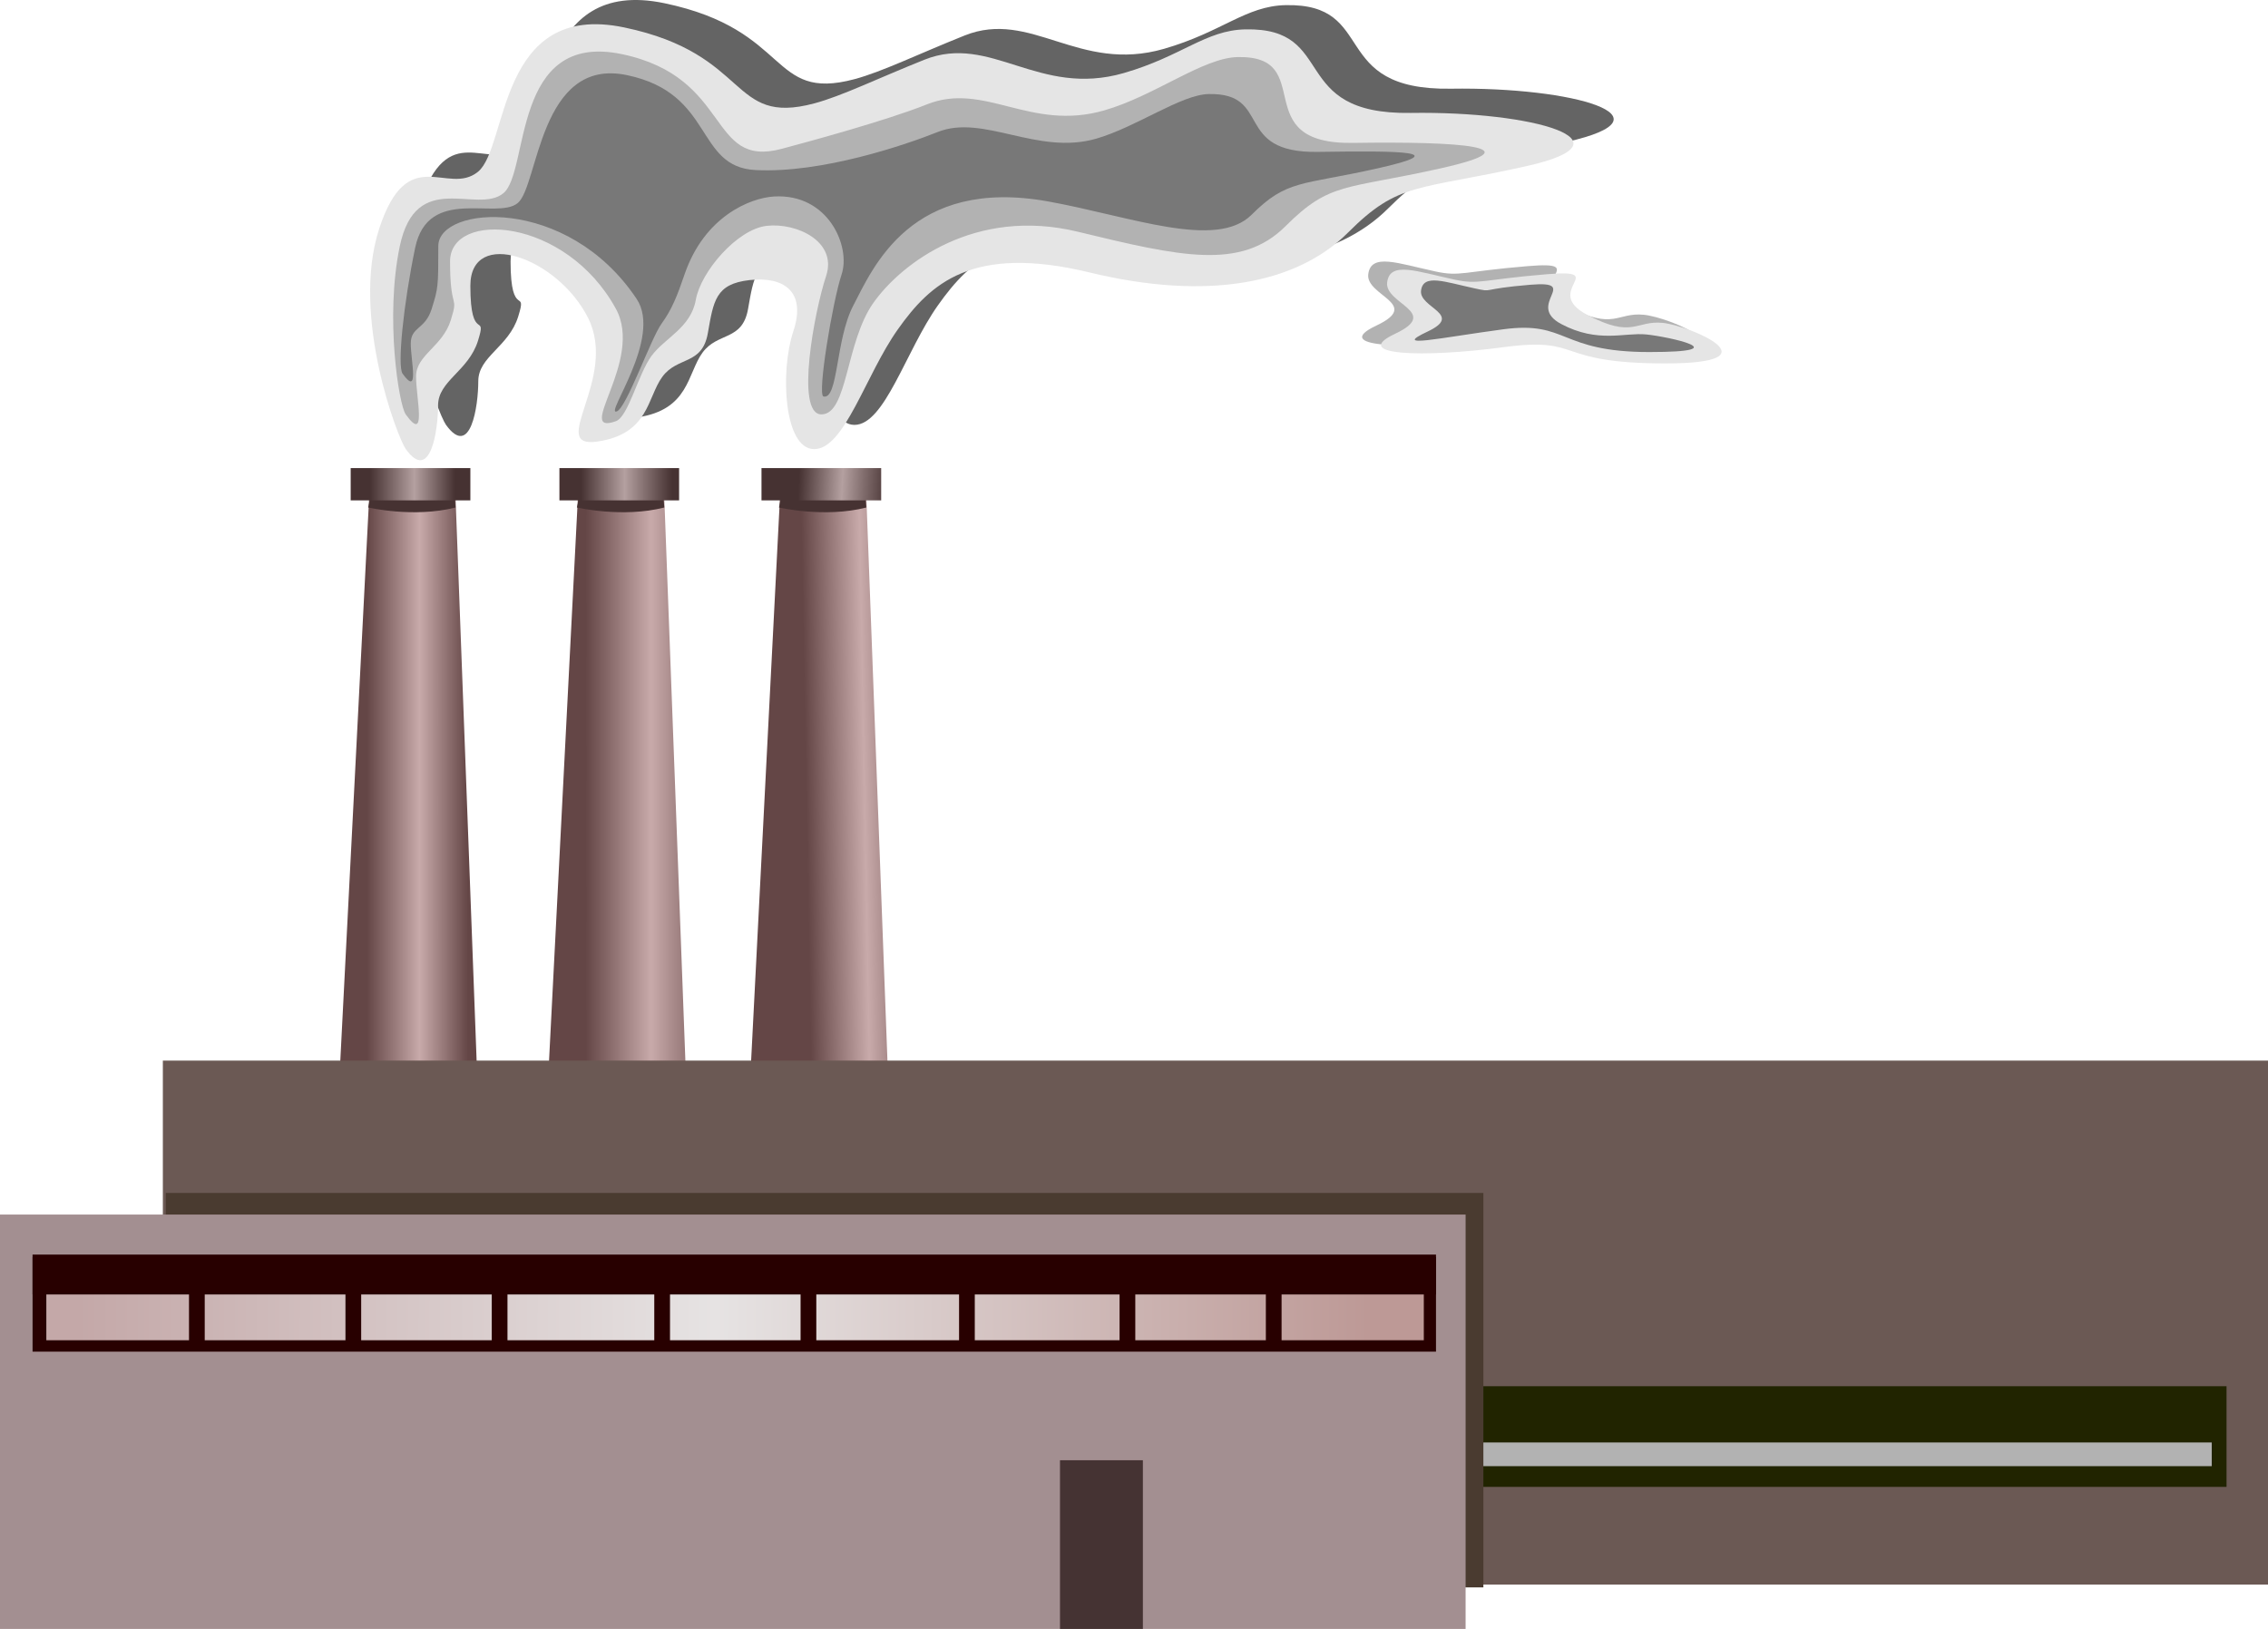 <?xml version="1.0" encoding="utf-8"?>
<!-- Generator: Adobe Illustrator 15.0.0, SVG Export Plug-In . SVG Version: 6.00 Build 0)  -->
<!DOCTYPE svg PUBLIC "-//W3C//DTD SVG 1.1 Tiny//EN" "http://www.w3.org/Graphics/SVG/1.1/DTD/svg11-tiny.dtd">
<svg version="1.1" baseProfile="tiny" id="_x30_8_x7E_14"
	 xmlns="http://www.w3.org/2000/svg" xmlns:xlink="http://www.w3.org/1999/xlink" x="0px" y="0px" width="127.667px"
	 height="91.714px" viewBox="0 0 127.667 91.714" xml:space="preserve">
<g>
	<g>
		<linearGradient id="SVGID_1_" gradientUnits="userSpaceOnUse" x1="20.642" y1="44.077" x2="26.348" y2="44.077">
			<stop  offset="0" style="stop-color:#644646"/>
			<stop  offset="0.316" style="stop-color:#9F8181"/>
			<stop  offset="0.522" style="stop-color:#C8AAAA"/>
			<stop  offset="1" style="stop-color:#644646"/>
		</linearGradient>
		<polygon fill="url(#SVGID_1_)" points="25.621,27.44 20.809,27.44 19.105,60.714 26.867,60.714 		"/>
		<path fill="#463232" d="M21.045,27.792l-0.229,0.368l-0.092,0.414c0,0,2.575,0.598,4.919,0l-0.046-0.598L21.045,27.792z"/>
		<linearGradient id="SVGID_2_" gradientUnits="userSpaceOnUse" x1="20.809" y1="27.263" x2="25.621" y2="27.263">
			<stop  offset="0" style="stop-color:#463232"/>
			<stop  offset="0.288" style="stop-color:#816D6D"/>
			<stop  offset="0.522" style="stop-color:#B4A0A0"/>
			<stop  offset="1" style="stop-color:#463232"/>
		</linearGradient>
		<rect x="19.74" y="26.354" fill="url(#SVGID_2_)" width="6.737" height="1.818"/>
	</g>
	<g>
		<linearGradient id="SVGID_3_" gradientUnits="userSpaceOnUse" x1="40.709" y1="44.078" x2="32.959" y2="44.078">
			<stop  offset="0" style="stop-color:#644646"/>
			<stop  offset="0.316" style="stop-color:#9F8181"/>
			<stop  offset="0.522" style="stop-color:#C8AAAA"/>
			<stop  offset="1" style="stop-color:#644646"/>
		</linearGradient>
		<polygon fill="url(#SVGID_3_)" points="37.371,27.44 32.559,27.44 30.855,60.714 38.617,60.714 		"/>
		<path fill="#463232" d="M32.795,27.792l-0.229,0.368l-0.092,0.414c0,0,2.575,0.598,4.919,0l-0.046-0.598L32.795,27.792z"/>
		<linearGradient id="SVGID_4_" gradientUnits="userSpaceOnUse" x1="37.834" y1="27.262" x2="32.709" y2="27.262">
			<stop  offset="0" style="stop-color:#463232"/>
			<stop  offset="0.288" style="stop-color:#816D6D"/>
			<stop  offset="0.522" style="stop-color:#B4A0A0"/>
			<stop  offset="1" style="stop-color:#463232"/>
		</linearGradient>
		<rect x="31.49" y="26.354" fill="url(#SVGID_4_)" width="6.737" height="1.818"/>
	</g>
	<g>
		<linearGradient id="SVGID_5_" gradientUnits="userSpaceOnUse" x1="52.242" y1="43.982" x2="45.367" y2="44.107">
			<stop  offset="0" style="stop-color:#644646"/>
			<stop  offset="0.316" style="stop-color:#9F8181"/>
			<stop  offset="0.522" style="stop-color:#C8AAAA"/>
			<stop  offset="1" style="stop-color:#644646"/>
		</linearGradient>
		<polygon fill="url(#SVGID_5_)" points="48.746,27.44 43.934,27.44 42.23,60.714 49.992,60.714 		"/>
		<path fill="#463232" d="M44.17,27.792L43.94,28.16l-0.092,0.414c0,0,2.575,0.598,4.919,0l-0.046-0.598L44.17,27.792z"/>
		<linearGradient id="SVGID_6_" gradientUnits="userSpaceOnUse" x1="50.082" y1="27.451" x2="44.957" y2="27.201">
			<stop  offset="0" style="stop-color:#463232"/>
			<stop  offset="0.288" style="stop-color:#816D6D"/>
			<stop  offset="0.522" style="stop-color:#B4A0A0"/>
			<stop  offset="1" style="stop-color:#463232"/>
		</linearGradient>
		<rect x="42.865" y="26.354" fill="url(#SVGID_6_)" width="6.737" height="1.818"/>
	</g>
	<rect x="9.167" y="59.714" fill="#6B5954" width="118.5" height="29.5"/>
	<path fill="#646464" d="M25.105,23.92c-0.443-0.613-3.101-7.485-1.497-12.404s3.85-1.818,5.561-3.208s1.069-9.624,8.234-8.127
		s5.881,5.561,10.693,4.277c1.558-0.416,3.557-1.401,6.202-2.459c3.743-1.497,6.416,2.139,11.228,0.749
		c3.28-0.948,4.597-2.414,6.844-2.459c5.24-0.107,2.353,4.812,9.303,4.705s12.725,1.604,6.523,2.994s-7.165,0.855-10.052,3.743
		s-7.913,3.85-14.543,2.246s-8.982,0.642-10.8,3.208s-2.994,6.737-4.705,6.737s-1.925-4.384-1.176-6.63s-0.535-3.101-2.459-2.887
		s-2.032,1.176-2.353,2.994s-1.711,1.283-2.566,2.459s-0.749,3.208-3.636,3.636s1.176-3.529-0.535-6.951s-6.63-5.133-6.63-1.818
		s0.962,1.39,0.428,3.101s-2.246,2.246-2.246,3.636S26.496,25.845,25.105,23.92z"/>
	<path fill="#E5E5E5" d="M22.841,25.284c-0.443-0.613-3.101-7.485-1.497-12.404s3.85-1.818,5.561-3.208s1.069-9.624,8.234-8.127
		s5.881,5.561,10.693,4.277c1.558-0.416,3.557-1.401,6.202-2.459c3.743-1.497,6.416,2.139,11.228,0.749
		c3.28-0.948,4.597-2.414,6.844-2.459c5.24-0.107,2.353,4.812,9.303,4.705s12.725,1.604,6.523,2.994s-7.165,0.855-10.052,3.743
		s-7.913,3.85-14.543,2.246s-8.982,0.642-10.8,3.208s-2.994,6.737-4.705,6.737s-1.925-4.384-1.176-6.63s-0.535-3.101-2.459-2.887
		s-2.032,1.176-2.353,2.994s-1.711,1.283-2.566,2.459s-0.749,3.208-3.636,3.636s1.176-3.529-0.535-6.951s-6.63-5.133-6.63-1.818
		s0.962,1.39,0.428,3.101s-2.246,2.246-2.246,3.636S24.231,27.209,22.841,25.284z"/>
	<path fill="#B2B2B2" d="M22.839,23.332c-0.385-0.533-1.172-5.451-0.339-9.451c0.917-4.405,4.346-1.791,5.833-3
		S28.77,1.745,35,3.047c6.23,1.302,4.815,6.45,9,5.333c1.354-0.361,5.867-1.58,8.167-2.5c3.255-1.302,5.815,1.542,10,0.333
		c2.852-0.824,5.546-2.96,7.5-3c4.556-0.093,0.456,4.926,6.5,4.833c6.044-0.093,10.335,0.22,4.942,1.429s-6.23,0.744-8.741,3.255
		s-5.936,1.711-11.701,0.316c-5.765-1.396-9.919,1.768-11.5,4c-1.581,2.231-1.441,6.284-2.929,6.284S45.849,17.5,46.5,15.547
		s-1.659-3.019-3.333-2.833c-1.674,0.186-3.721,2.586-4,4.167c-0.279,1.582-1.756,2.144-2.5,3.167c-0.744,1.022-1.304,3.422-2,3.667
		c-2.394,0.843,1.6-3.417,0-6.333c-2.833-5.167-9.333-5.549-9.333-2.667c0,2.883,0.503,1.829,0.039,3.317
		c-0.465,1.487-1.953,1.953-1.953,3.162C23.419,22.402,24.047,25.005,22.839,23.332z"/>
	<path fill="#787878" d="M22.662,21.04c-0.306-0.423,0.047-3.917,0.708-7.091c0.729-3.497,4.588-1.553,5.769-2.513
		c1.181-0.96,1.204-8.241,6.149-7.207c4.945,1.033,3.818,5.174,7.251,5.346c3.722,0.187,8.411-1.41,10.236-2.14
		c2.583-1.033,5.611,1.331,8.933,0.372c2.263-0.654,4.776-2.48,6.328-2.512c3.616-0.074,1.345,3.33,6.142,3.257
		c4.797-0.074,7.631-0.029,3.35,0.931s-5.08,0.613-7.072,2.605c-1.993,1.993-6.813,0.092-11.446-0.745
		c-7.724-1.396-9.864,3.723-10.98,5.863c-1.004,1.924-0.837,5.304-1.675,5.118c-0.363-0.081,0.507-5.336,1.023-6.886
		s-0.744-4.56-3.815-4.374c-1.334,0.081-3.908,1.117-5.025,4.374c-0.413,1.206-0.712,1.979-1.303,2.792
		c-0.591,0.812-1.964,4.727-2.513,4.932c-0.744,0.279,2.582-4.13,1.117-6.328c-3.908-5.863-11.167-5.266-11.167-2.978
		c0,2.288-0.003,2.355-0.373,3.536c-0.369,1.181-1.177,0.992-1.177,1.952C23.123,20.302,23.621,22.369,22.662,21.04z"/>
	<rect x="80.333" y="78.047" fill="#212400" width="45" height="5.667"/>
	<rect x="82.833" y="81.214" fill="#B2B2B2" width="41.667" height="1.334"/>
	<rect x="9.33" y="67.165" fill="#4A3B30" width="74.17" height="22.208"/>
	<rect y="68.381" fill="#A38F91" width="82.5" height="23.333"/>
	<rect x="59.667" y="82.214" fill="#453333" width="4.667" height="9.5"/>
	<g>
		<rect x="1.833" y="70.636" fill="#280000" width="79" height="5.465"/>
		<linearGradient id="SVGID_7_" gradientUnits="userSpaceOnUse" x1="4.412" y1="73.503" x2="77.044" y2="73.83">
			<stop  offset="0" style="stop-color:#C4A8A8"/>
			<stop  offset="0.494" style="stop-color:#E6E3E3"/>
			<stop  offset="1" style="stop-color:#BD9996"/>
		</linearGradient>
		<rect x="2.608" y="71.881" fill="url(#SVGID_7_)" width="77.539" height="3.577"/>
		<g>
			<rect x="10.639" y="71.881" fill="#280000" width="0.885" height="3.667"/>
			<rect x="19.446" y="71.881" fill="#280000" width="0.885" height="3.667"/>
			<rect x="27.681" y="71.881" fill="#280000" width="0.885" height="3.667"/>
			<rect x="36.83" y="71.881" fill="#280000" width="0.885" height="3.667"/>
			<rect x="45.065" y="71.881" fill="#280000" width="0.885" height="3.667"/>
			<rect x="53.986" y="71.881" fill="#280000" width="0.885" height="3.667"/>
			<rect x="63.021" y="71.881" fill="#280000" width="0.885" height="3.667"/>
			<rect x="71.256" y="71.881" fill="#280000" width="0.885" height="3.667"/>
		</g>
		<rect x="1.833" y="70.776" fill="#280000" width="79" height="2.105"/>
	</g>
	<path fill="#B2B2B2" d="M80.822,15.288c1.371,0.294,1.521,0,5.171-0.304s-0.304,0.913,2.281,2.282s2.738,0.304,4.259,0.456
		s6.54,2.282,0.152,2.282s-4.563-1.521-9.125-0.913s-8.669,0.456-6.084-0.761s-0.608-1.673-0.456-2.89S78.692,14.832,80.822,15.288z
		"/>
	<path fill="#E5E5E5" d="M81.886,15.745c1.371,0.294,1.521,0,5.171-0.304s-0.304,0.913,2.281,2.282s2.738,0.304,4.259,0.456
		s6.54,2.282,0.152,2.282s-4.563-1.521-9.125-0.913s-8.669,0.456-6.084-0.761s-0.608-1.673-0.456-2.89S79.757,15.289,81.886,15.745z
		"/>
	<path fill="#787878" d="M83.027,16.24c1.094,0.234,0.199,0.035,3.113-0.208c2.914-0.243-0.315,1.122,1.749,2.215
		s3.565,0.461,4.779,0.583c1.214,0.121,5.274,0.991,0.175,0.991c-5.099,0-4.576-1.768-8.218-1.282s-6.333,1.102-4.269,0.13
		c2.064-0.971-0.485-1.335-0.364-2.307C80.113,15.39,81.327,15.875,83.027,16.24z"/>
</g>
</svg>
